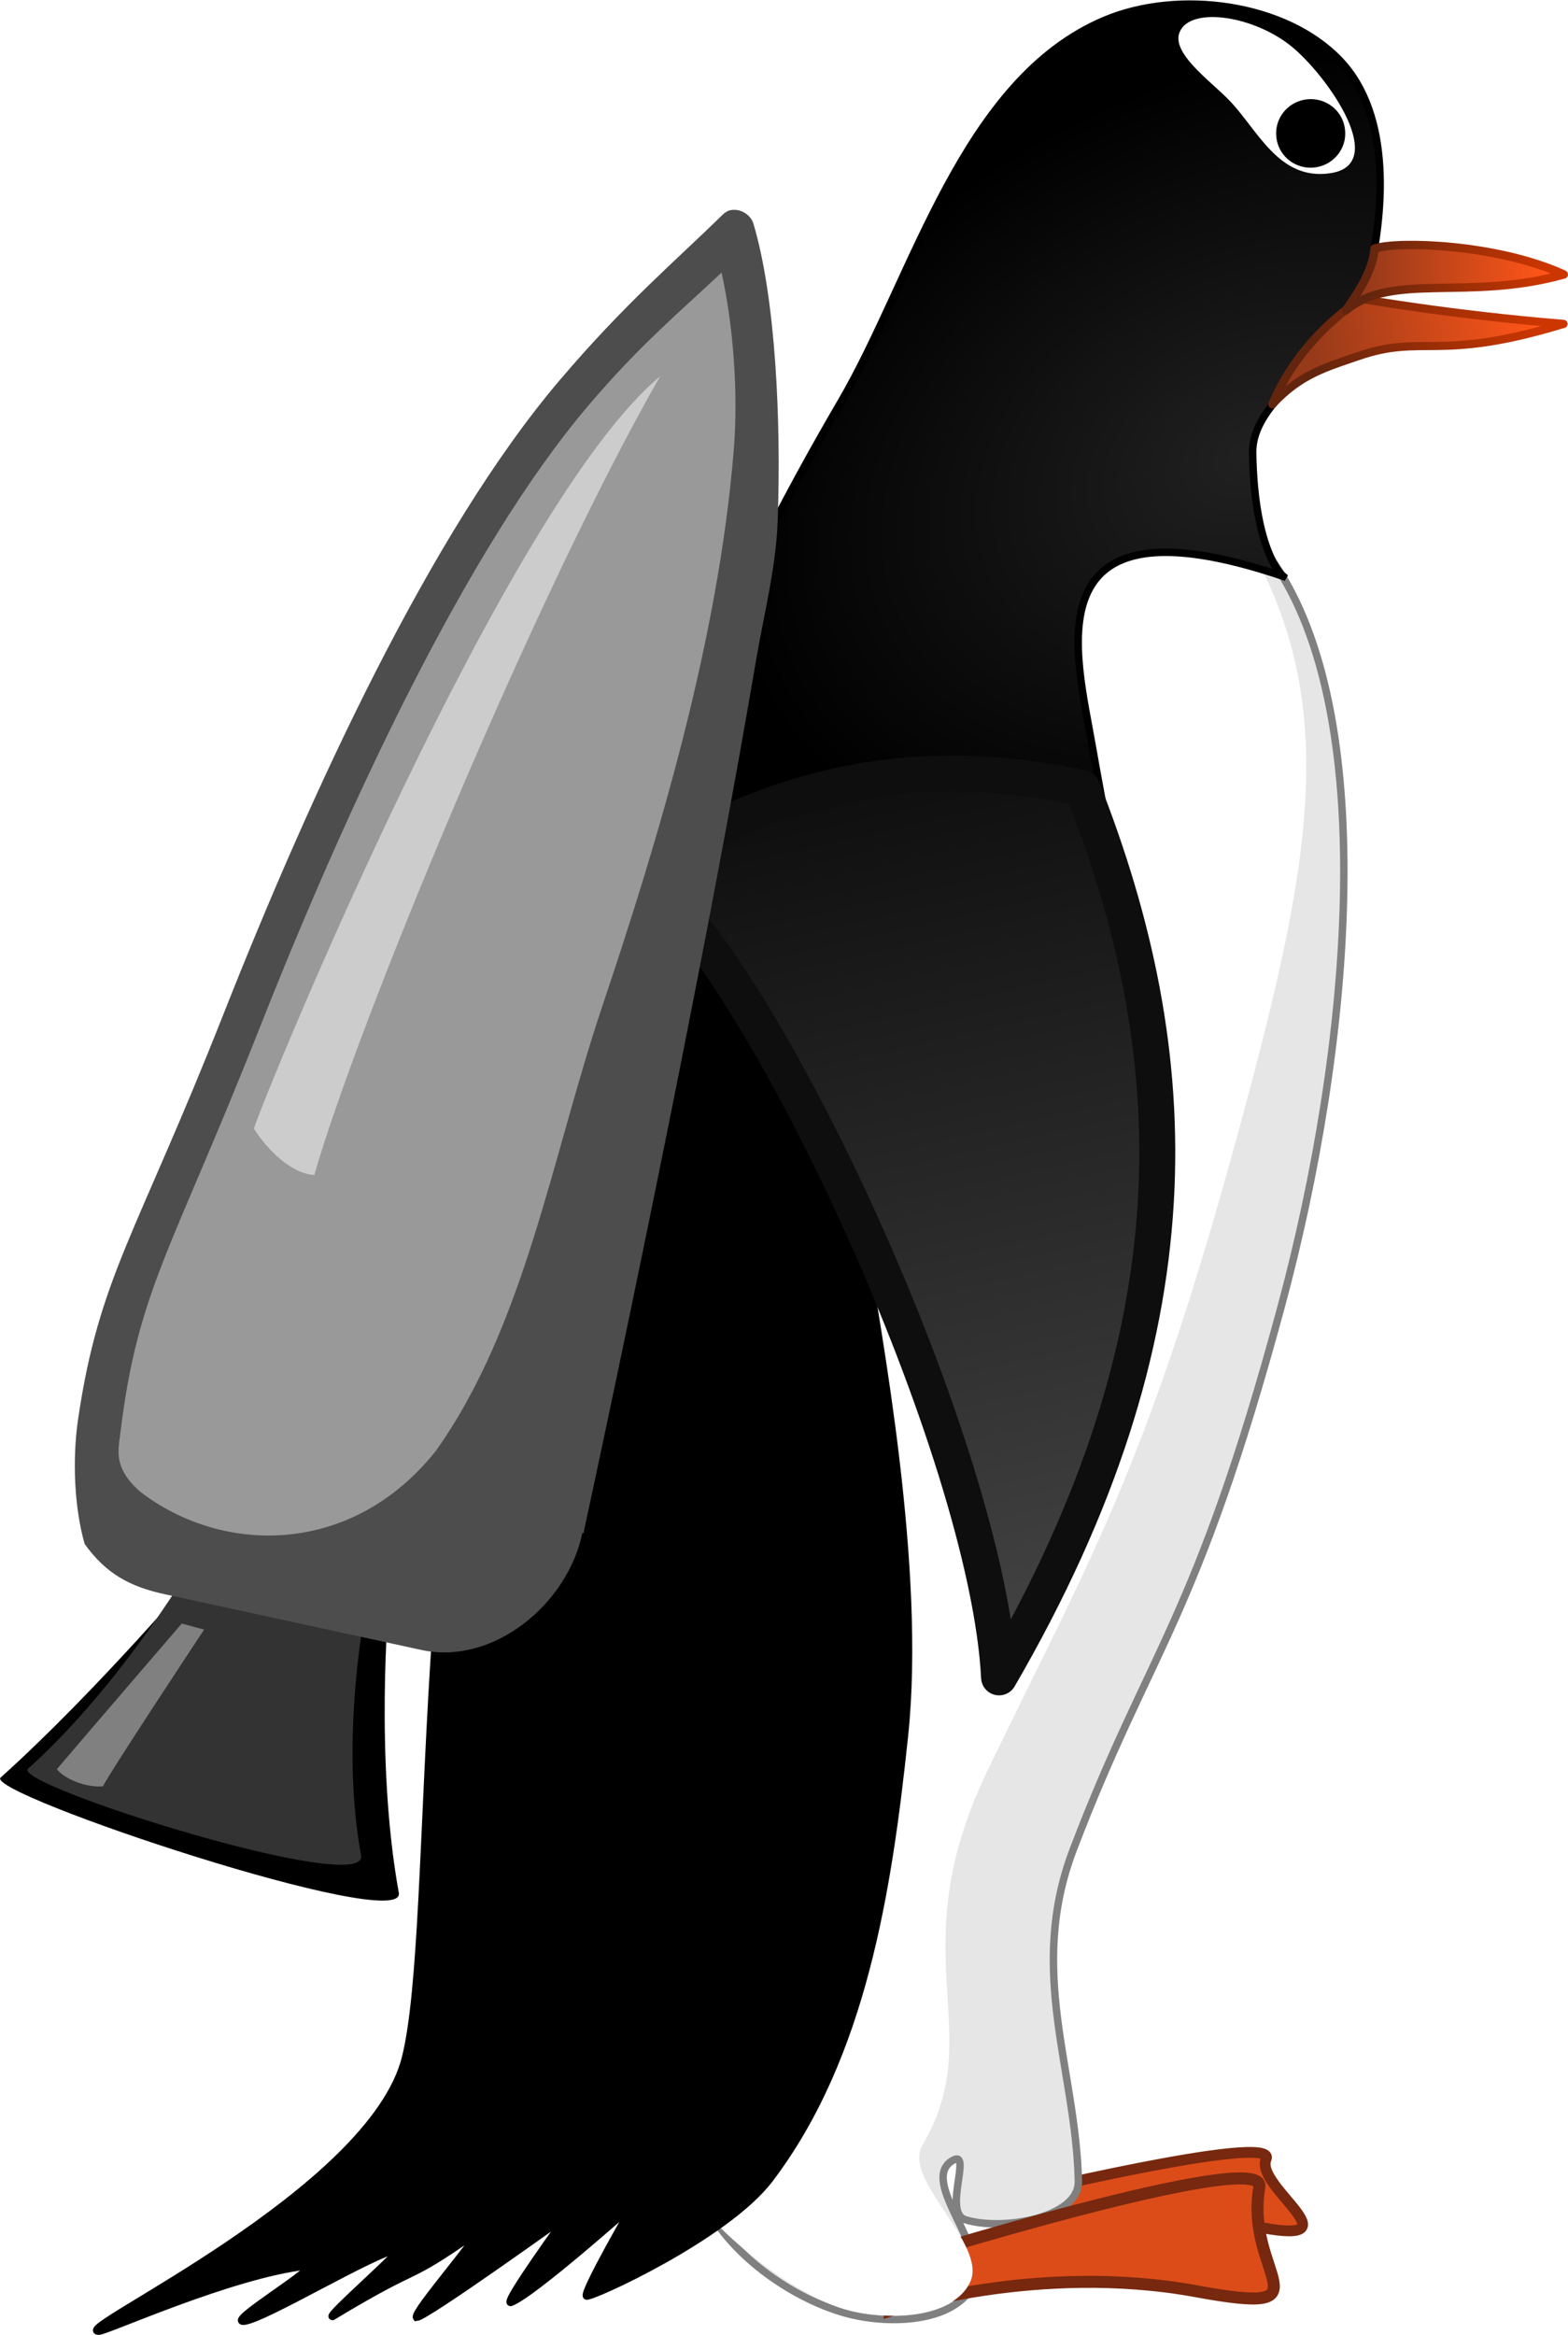 <?xml version="1.0" encoding="UTF-8" standalone="no"?>
<!-- Created with Inkscape (http://www.inkscape.org/) -->

<svg
   xmlns:dc="http://purl.org/dc/elements/1.1/"
   xmlns:cc="http://creativecommons.org/ns#"
   xmlns:rdf="http://www.w3.org/1999/02/22-rdf-syntax-ns#"
   xmlns:svg="http://www.w3.org/2000/svg"
   xmlns="http://www.w3.org/2000/svg"
   xmlns:xlink="http://www.w3.org/1999/xlink"
   xmlns:sodipodi="http://sodipodi.sourceforge.net/DTD/sodipodi-0.dtd"
   xmlns:inkscape="http://www.inkscape.org/namespaces/inkscape"
   width="43"
   height="64"
   id="svg2985"
   version="1.1"
   inkscape:version="0.48.4 r9939"
   sodipodi:docname="penguin.svg"
   inkscape:export-filename="/home/michael/Projects/Games/amazing-jetpack/assets/penguin.png"
   inkscape:export-xdpi="90"
   inkscape:export-ydpi="90">
  <defs
     id="defs2987">
    <linearGradient
       id="linearGradient3966">
      <stop
         style="stop-color:#0e0e0e;stop-opacity:1;"
         offset="0"
         id="stop3968" />
      <stop
         style="stop-color:#454545;stop-opacity:1;"
         offset="1"
         id="stop3970" />
    </linearGradient>
    <linearGradient
       id="linearGradient3956">
      <stop
         style="stop-color:#212121;stop-opacity:1;"
         offset="0"
         id="stop3958" />
      <stop
         style="stop-color:#000000;stop-opacity:1;"
         offset="1"
         id="stop3960" />
    </linearGradient>
    <linearGradient
       id="linearGradient3849">
      <stop
         id="stop3851"
         offset="0"
         style="stop-color:#301207;stop-opacity:1;" />
      <stop
         id="stop3853"
         offset="1"
         style="stop-color:#ad2e00;stop-opacity:1;" />
    </linearGradient>
    <linearGradient
       id="linearGradient3833">
      <stop
         style="stop-color:#461b0c;stop-opacity:1;"
         offset="0"
         id="stop3835" />
      <stop
         style="stop-color:#e73d00;stop-opacity:1;"
         offset="1"
         id="stop3837" />
    </linearGradient>
    <linearGradient
       id="linearGradient3825">
      <stop
         style="stop-color:#593b05;stop-opacity:1;"
         offset="0"
         id="stop3827" />
      <stop
         style="stop-color:#e6e6e6;stop-opacity:1;"
         offset="1"
         id="stop3829" />
    </linearGradient>
    <linearGradient
       inkscape:collect="always"
       xlink:href="#linearGradient3833-5"
       id="linearGradient3839-5"
       x1="-377.125"
       y1="502.186"
       x2="-344.375"
       y2="499.311"
       gradientUnits="userSpaceOnUse" />
    <linearGradient
       id="linearGradient3833-5">
      <stop
         style="stop-color:#973a1a;stop-opacity:1;"
         offset="0"
         id="stop3835-8" />
      <stop
         style="stop-color:#ff5518;stop-opacity:1;"
         offset="1"
         id="stop3837-1" />
    </linearGradient>
    <linearGradient
       inkscape:collect="always"
       xlink:href="#linearGradient3849-3"
       id="linearGradient3847-6"
       x1="-377.125"
       y1="502.186"
       x2="-344.375"
       y2="499.311"
       gradientUnits="userSpaceOnUse" />
    <linearGradient
       id="linearGradient3849-3">
      <stop
         id="stop3851-9"
         offset="0"
         style="stop-color:#63250e;stop-opacity:1;" />
      <stop
         id="stop3853-1"
         offset="1"
         style="stop-color:#cc3600;stop-opacity:1;" />
    </linearGradient>
    <linearGradient
       id="linearGradient3892">
      <stop
         style="stop-color:#461b0c;stop-opacity:1;"
         offset="0"
         id="stop3894" />
      <stop
         style="stop-color:#e73d00;stop-opacity:1;"
         offset="1"
         id="stop3896" />
    </linearGradient>
    <linearGradient
       id="linearGradient3899">
      <stop
         id="stop3901"
         offset="0"
         style="stop-color:#301207;stop-opacity:1;" />
      <stop
         id="stop3903"
         offset="1"
         style="stop-color:#ad2e00;stop-opacity:1;" />
    </linearGradient>
    <radialGradient
       inkscape:collect="always"
       xlink:href="#linearGradient3956"
       id="radialGradient3962"
       cx="33.469"
       cy="16.095"
       fx="33.469"
       fy="16.095"
       r="13.446"
       gradientTransform="matrix(-0.343,-0.693,1.006,-0.477,35.525,27.345)"
       gradientUnits="userSpaceOnUse" />
    <linearGradient
       inkscape:collect="always"
       xlink:href="#linearGradient3966"
       id="linearGradient3972"
       x1="23.201"
       y1="17.489"
       x2="27.229"
       y2="34.926"
       gradientUnits="userSpaceOnUse"
       gradientTransform="matrix(1.424,0,0,1.393,-4.892,-18.732)" />
    <linearGradient
       inkscape:collect="always"
       xlink:href="#linearGradient3833-5"
       id="linearGradient3150"
       gradientUnits="userSpaceOnUse"
       gradientTransform="matrix(0.231,0,0,0.226,130.864,-120.662)"
       x1="-374.89"
       y1="503.732"
       x2="-347.763"
       y2="506.743" />
    <linearGradient
       inkscape:collect="always"
       xlink:href="#linearGradient3849-3"
       id="linearGradient3152"
       gradientUnits="userSpaceOnUse"
       gradientTransform="matrix(0.231,0,0,0.226,130.864,-120.662)"
       x1="-374.89"
       y1="503.732"
       x2="-347.763"
       y2="506.743" />
    <linearGradient
       inkscape:collect="always"
       xlink:href="#linearGradient3833-5"
       id="linearGradient3154"
       gradientUnits="userSpaceOnUse"
       gradientTransform="matrix(0.242,0,0,0.225,134.774,-119.642)"
       x1="-365.893"
       y1="494.769"
       x2="-346.056"
       y2="500.267" />
    <linearGradient
       inkscape:collect="always"
       xlink:href="#linearGradient3849-3"
       id="linearGradient3156"
       gradientUnits="userSpaceOnUse"
       gradientTransform="matrix(0.242,0,0,0.225,134.774,-119.642)"
       x1="-365.893"
       y1="494.769"
       x2="-346.056"
       y2="500.267" />
  </defs>
  <sodipodi:namedview
     id="base"
     pagecolor="#ffffff"
     bordercolor="#666666"
     borderopacity="1.0"
     inkscape:pageopacity="0.0"
     inkscape:pageshadow="2"
     inkscape:zoom="7.9999999"
     inkscape:cx="35.913534"
     inkscape:cy="-5.7411034"
     inkscape:current-layer="layer1"
     showgrid="true"
     inkscape:grid-bbox="true"
     inkscape:document-units="px"
     inkscape:window-width="1232"
     inkscape:window-height="686"
     inkscape:window-x="65"
     inkscape:window-y="98"
     inkscape:window-maximized="0"
     inkscape:snap-nodes="true"
     inkscape:showpageshadow="true"
     borderlayer="false"
     showguides="true"
     inkscape:guide-bbox="true"
     fit-margin-top="0"
     fit-margin-left="0"
     fit-margin-right="0"
     fit-margin-bottom="0" />
  <g
     id="layer1"
     inkscape:label="Layer 1"
     inkscape:groupmode="layer"
     transform="translate(-5.886,15.988)">
    <path
       style="fill:#dc4c19;fill-opacity:1;stroke:#77280e;stroke-width:0.295;stroke-miterlimit:4;stroke-opacity:1;stroke-dasharray:none"
       d="m 33.085,44.881 c 1.232,-0.041 3.785,-0.57 7.122,0.134 3.09,0.652 0.06,-1.058 0.401,-1.822 0.34,-0.763 -7.244,1.071 -7.244,1.071 0,0 -0.428,0.387 -0.278,0.617 z"
       id="path3974-4"
       inkscape:connector-curvature="0"
       sodipodi:nodetypes="csscc" />
    <path
       style="fill:#e6e6e6;stroke:#808080;stroke-width:0.204px;stroke-linecap:butt;stroke-linejoin:miter;stroke-opacity:1"
       d="m 40.936,-0.387 c 2.755,4.263 2.001,13.114 0.087,20.204 -2.337,8.657 -3.593,9.362 -5.703,14.887 -1.27,3.325 0.068,6.014 0.139,9.091 0.024,1.022 -2.113,1.375 -3.106,1.056 -0.615,-0.197 0.212,-1.946 -0.343,-1.621 -0.964,0.564 1.099,2.51 0.541,3.464 -0.572,0.976 -2.251,1.028 -3.365,0.749 C 27.757,47.087 25.968,45.906 25.228,44.42 20.364,34.662 20.728,23.512 25.016,11.711 28.966,0.839 37.222,-6.133 40.936,-0.387 z"
       id="path2993-5"
       inkscape:connector-curvature="0"
       sodipodi:nodetypes="ssssssssass" />
    <path
       style="fill:#dc4c19;fill-opacity:1;stroke:#77280e;stroke-width:0.329;stroke-miterlimit:4;stroke-opacity:1;stroke-dasharray:none"
       d="m 30.298,47.341 c 0,0 4.022,-1.33 8.393,-0.527 3.751,0.689 1.312,-0.447 1.731,-2.859 0.193,-1.109 -10.037,2.087 -10.037,2.087 z"
       id="path3974"
       inkscape:connector-curvature="0"
       sodipodi:nodetypes="csscc" />
    <path
       style="fill:#ffffff;stroke:none"
       d="m 39.989,-1.32 c 2.765,4.669 1.851,9.126 -0.325,17.012 -2.386,8.644 -3.997,11.264 -6.691,16.838 -2.451,5.072 0.052,7.161 -1.792,10.282 -0.561,0.95 1.792,2.71 1.311,3.749 -0.475,1.027 -2.395,1.076 -3.491,0.733 -1.46,-0.457 -3.988,-2.333 -4.902,-4.307 C 19.543,33.148 19.245,22.263 23.533,10.462 27.483,-0.409 36.503,-7.207 39.989,-1.32 z"
       id="path2993-5-8"
       inkscape:connector-curvature="0"
       sodipodi:nodetypes="ssssssass" />
    <path
       style="fill:url(#radialGradient3962);fill-opacity:1;stroke:#000000;stroke-width:0.204px;stroke-linecap:butt;stroke-linejoin:miter;stroke-opacity:1"
       d="M 41.073,-0.192 C 34.093,-2.541 35.409,1.969 35.84,4.468 c 0.515,2.986 1.374,6.46 0.396,8.846 -0.487,1.19 -2.184,1.815 -2.222,1.285 0,0 0.704,-5.59 -2.981,-4.925 -1.867,0.337 -1.867,5.976 -1.522,8.127 0.463,2.882 1.661,9.203 1.177,13.792 -0.444,4.209 -1.138,8.776 -3.697,12.147 -1.2,1.581 -4.91,3.266 -5.021,3.204 -0.091,-0.124 1.29,-2.508 1.29,-2.508 0,0 -2.766,2.465 -3.368,2.685 -0.212,0.036 1.545,-2.382 1.545,-2.382 0,0 -3.853,2.767 -4.128,2.791 -0.1,-0.144 1.843,-2.342 1.619,-2.31 -2.048,1.434 -1.342,0.727 -3.922,2.285 -0.196,0.025 1.987,-1.866 1.795,-1.841 -0.637,0.082 -3.632,1.899 -4.215,1.97 -0.561,0.069 2.21,-1.572 1.706,-1.514 -2.087,0.239 -5.49,1.795 -5.703,1.789 -0.784,-0.019 7.513,-3.815 8.422,-7.507 0.91,-3.692 0.098,-16.697 3.189,-25.394 3.412,-9.603 5.799,-14.936 8.756,-19.991 1.989,-3.401 3.327,-8.814 7.234,-10.454 2.009,-0.843 4.942,-0.47 6.442,1.11 1.428,1.505 1.23,4.166 0.735,6.18 -0.441,1.794 -3.157,2.945 -3.129,4.574 0.047,2.748 0.836,3.379 0.836,3.379 z"
       id="path3006-1"
       inkscape:connector-curvature="0"
       sodipodi:nodetypes="csssssaaccccccccccssssaaasc"
       inkscape:transform-center-x="0.56204126"
       inkscape:transform-center-y="6.992803" />
    <g
       id="g3048"
       transform="matrix(0.978,-0.093,0.093,0.978,-1.126,3.438)">
      <path
         sodipodi:nodetypes="sasss"
         inkscape:connector-curvature="0"
         id="path3049"
         d="m 41.676,-15.006 c -0.298,0.547 0.672,1.395 1.16,1.987 0.749,0.91 1.175,2.415 2.655,2.336 1.637,-0.087 0.23,-2.614 -0.692,-3.569 -0.961,-0.994 -2.743,-1.451 -3.122,-0.754 z"
         style="fill:#ffffff;stroke:none" />
      <path
         transform="matrix(0.064,0,0,0.063,89.686,-41.899)"
         d="m -682.421,477.125 a 15.052,15.052 0 1 1 -30.103,0 15.052,15.052 0 1 1 30.103,0 z"
         sodipodi:ry="15.051702"
         sodipodi:rx="15.051702"
         sodipodi:cy="477.12543"
         sodipodi:cx="-697.47247"
         id="path3053"
         style="fill:#000000;fill-opacity:1;fill-rule:nonzero;stroke:none"
         sodipodi:type="arc" />
    </g>
    <g
       id="g3052"
       transform="matrix(0.942,-0.28,0.28,0.942,2.166,12.85)">
      <path
         sodipodi:nodetypes="ccacc"
         inkscape:connector-curvature="0"
         id="path3823-0"
         d="m 46.035,-8.233 c 0,0 2.29,1.145 5.203,2.274 -3.676,0.026 -3.823,-0.858 -5.757,-0.771 -0.913,0.041 -1.683,0.017 -2.672,0.607 1.334,-1.641 3.226,-2.11 3.226,-2.11 z"
         style="fill:url(#linearGradient3150);fill-opacity:1;stroke:url(#linearGradient3152);stroke-width:0.228px;stroke-linecap:round;stroke-linejoin:round;stroke-opacity:1" />
      <path
         sodipodi:nodetypes="cccc"
         inkscape:connector-curvature="0"
         id="path3855-6"
         d="m 46.782,-9.475 c 0.665,-0.028 3.313,0.846 4.855,2.196 -2.783,-0.042 -4.578,-1.444 -6.12,-0.769 0.395,-0.32 1.034,-0.816 1.265,-1.428 z"
         style="fill:url(#linearGradient3154);fill-opacity:1;stroke:url(#linearGradient3156);stroke-width:0.234;stroke-linecap:butt;stroke-linejoin:round;stroke-miterlimit:4;stroke-opacity:1;stroke-dasharray:none" />
    </g>
    <path
       style="fill:url(#linearGradient3972);fill-opacity:1;stroke:#0e0e0e;stroke-width:0.986;stroke-linejoin:round;stroke-miterlimit:4;stroke-opacity:1;stroke-dasharray:none"
       d="M 35.565,5.614 C 38.454,12.945 38.812,20.479 33.284,29.988 32.973,23.825 26.856,10.493 23.425,7.905 27.162,5.467 31.074,4.64 35.565,5.614 z"
       id="path3964"
       inkscape:connector-curvature="0"
       sodipodi:nodetypes="cccc" />
    <g
       id="g3038"
       transform="matrix(0.978,-0.098,0.098,0.978,-2.555,1.811)">
      <g
         transform="matrix(1.35,0,0,1.35,-1.385,-15.384)"
         id="g4081">
        <path
           style="fill:#000000;stroke:none"
           d="m 9.607,31.318 c 0,0 -2.42,2.333 -4.561,3.901 -0.393,0.288 8.02,4.068 7.95,3.191 -0.224,-2.798 0.398,-6.029 0.398,-6.029 z"
           id="path4045-5"
           inkscape:connector-curvature="0"
           sodipodi:nodetypes="csscc" />
        <path
           style="fill:#333333;stroke:none"
           d="m 9.517,31.105 c 0,0 -1.75,2.422 -3.89,3.99 -0.393,0.288 6.74,3.347 6.669,2.469 -0.224,-2.798 0.805,-5.735 0.805,-5.735 z"
           id="path4045"
           inkscape:connector-curvature="0"
           sodipodi:nodetypes="csscc" />
        <path
           style="fill:#808080;stroke:none"
           d="m 9.087,32.427 0.447,0.171 c 0,0 -2.273,2.784 -2.401,3.012 -0.36,-0.003 -0.783,-0.237 -0.915,-0.446 0.73,-0.703 2.869,-2.737 2.869,-2.737 z"
           id="path4065"
           inkscape:connector-curvature="0"
           sodipodi:nodetypes="ccccc" />
      </g>
      <g
         transform="matrix(1.378,0.075,-0.075,1.378,-0.345,-17.659)"
         id="g4067">
        <path
           id="path4069"
           style="fill:#999999;fill-opacity:1;fill-rule:nonzero;stroke:none"
           d="m 22.192,5.863 c 0.396,1.531 0.255,2.218 0.368,4.325 0.113,2.106 -4.998,21.728 -4.998,21.728 -0.293,1.239 -1.567,1.968 -2.8,1.65 L 9.861,32.3 C 8.628,31.982 7.546,30.586 8.211,29.5 c 0,0 5.237,-14.753 10.575,-20.486 1.373,-1.475 2.406,-2.256 3.406,-3.151 z"
           inkscape:connector-curvature="0"
           sodipodi:nodetypes="czsssssc" />
        <path
           style="font-size:medium;font-style:normal;font-variant:normal;font-weight:normal;font-stretch:normal;text-indent:0;text-align:start;text-decoration:none;line-height:normal;letter-spacing:normal;word-spacing:normal;text-transform:none;direction:ltr;block-progression:tb;writing-mode:lr-tb;text-anchor:start;baseline-shift:baseline;color:#000000;fill:#4d4d4d;fill-opacity:1;fill-rule:nonzero;stroke:none;stroke-width:0.8;marker:none;visibility:visible;display:inline;overflow:visible;enable-background:accumulate;font-family:Sans;-inkscape-font-specification:Sans"
           d="m 22.299,4.854 c -0.058,0.019 -0.112,0.051 -0.156,0.094 -0.985,0.881 -2.044,1.691 -3.438,3.188 -2.741,2.944 -5.391,8.079 -7.375,12.5 -1.961,4.371 -2.745,5.177 -3.297,8.012 -0.161,0.83 -0.158,1.799 0.016,2.535 0.4,0.614 0.868,0.906 1.594,1.094 l 5.125,1.359 c 1.425,0.368 2.978,-0.79 3.344,-2.219 l 0.031,0 c 0.002,-0.009 -0.002,-0.022 0,-0.031 0.007,-0.028 1.302,-4.905 2.562,-10.062 0.632,-2.586 1.182,-4.909 1.719,-7.375 0.201,-0.924 0.485,-1.839 0.562,-2.781 0.164,-2.005 0.164,-4.508 -0.219,-6.031 -0.055,-0.193 -0.273,-0.323 -0.469,-0.281 z m -0.219,1.25 c 0.183,1.034 0.236,2.416 0.082,3.61 -0.491,3.824 -1.87,7.753 -3.176,11.121 -1.15,2.976 -1.852,6.365 -3.766,8.8 -1.795,2.051 -4.416,1.897 -6.016,0.531 -0.509,-0.506 -0.393,-0.829 -0.324,-1.234 0.478,-2.823 1.199,-3.595 3.168,-7.984 1.969,-4.389 4.622,-9.492 7.219,-12.281 1.114,-1.196 1.969,-1.835 2.812,-2.562 z"
           id="rect4002"
           inkscape:connector-curvature="0"
           sodipodi:nodetypes="ccssaccccccsaacccacccsssc" />
        <path
           style="fill:#cccccc;stroke:none"
           d="m 20.745,8.142 c -3.209,2.41 -8.647,14.125 -8.897,14.812 0.25,0.438 0.716,0.947 1.179,0.991 0.988,-2.95 4.975,-11.49 7.718,-15.804 z"
           id="path4043"
           inkscape:connector-curvature="0"
           sodipodi:nodetypes="cccc" />
      </g>
    </g>
  </g>
</svg>
